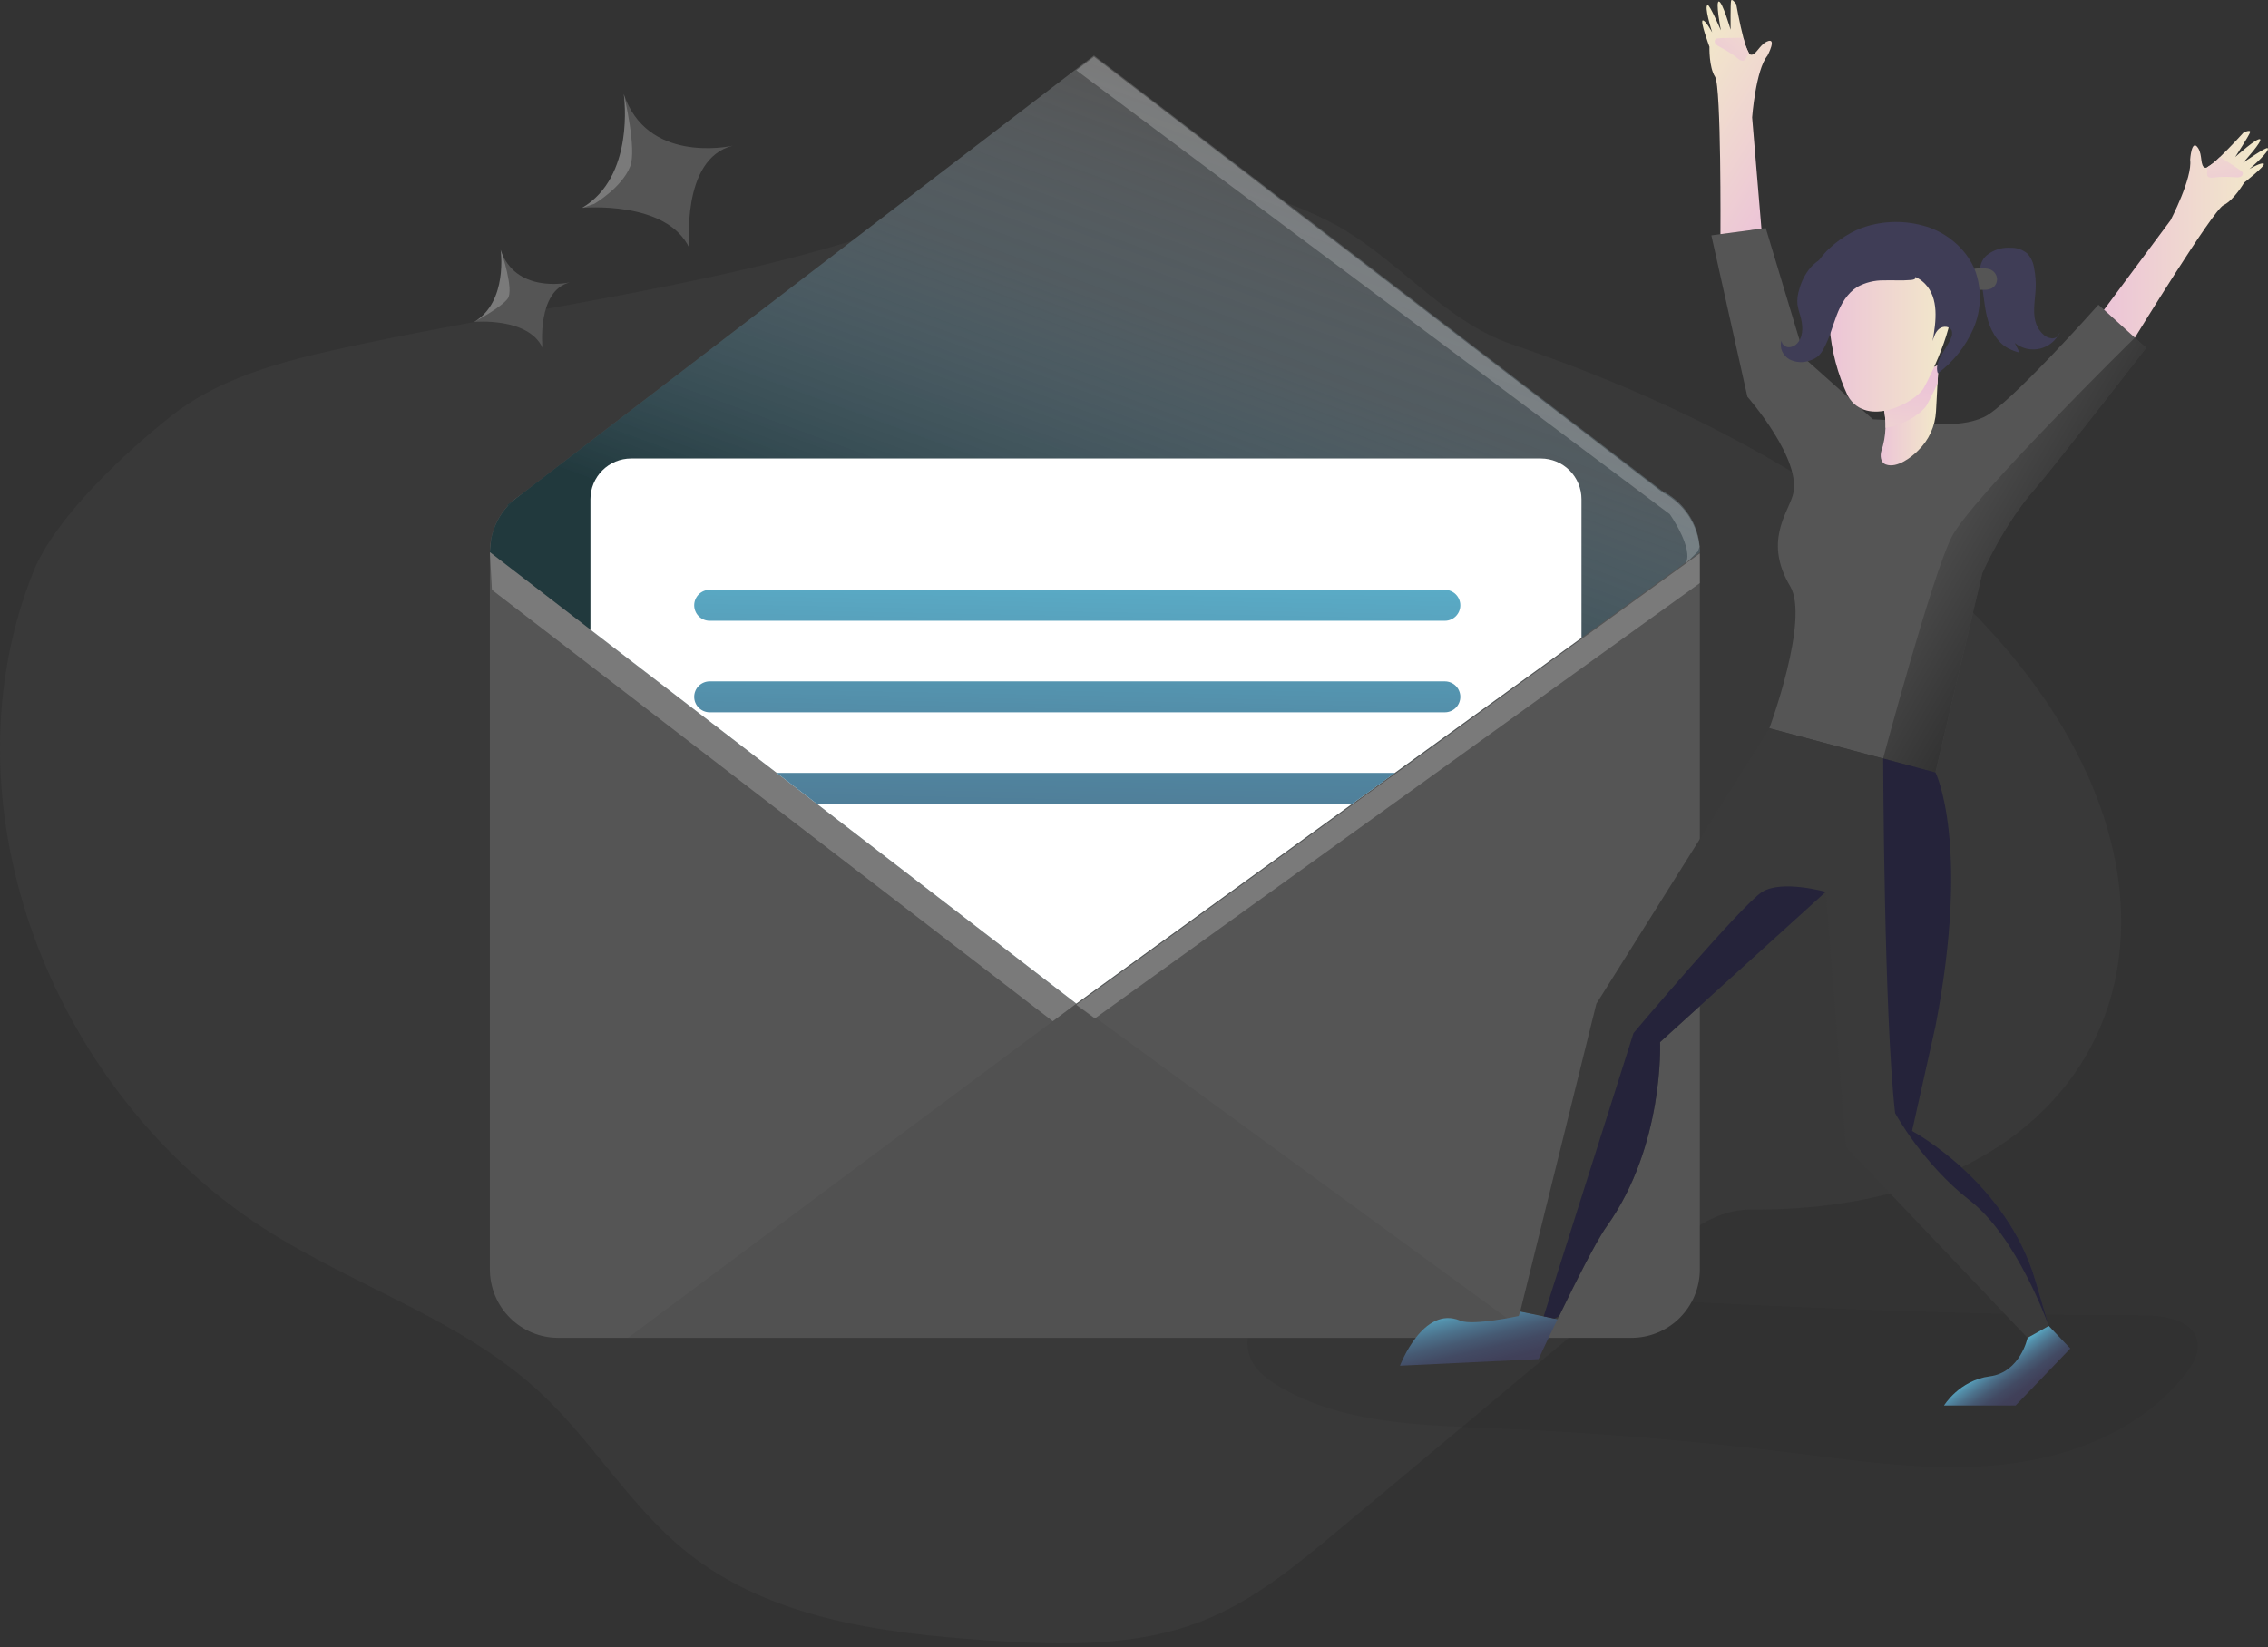 <svg width="256" height="186" viewBox="0 0 256 186" fill="none" xmlns="http://www.w3.org/2000/svg">
<rect x="0" y="0" width="256" height="186" fill="#333333" stroke="none"/>
<g clip-path="url(#clip0_122_220)">
<path opacity="0.18" d="M40.808 38.851C33.243 40.454 25.38 42.195 19.307 46.984C14.179 51.025 6.188 58.484 3.767 64.545C-6.49 90.146 5.106 121.298 27.615 137.229C38.201 144.723 51.394 148.35 60.908 157.171C66.925 162.75 71.14 170.134 77.542 175.263C86.897 182.75 99.529 184.406 111.482 185.208C119.787 185.771 128.415 186.013 136.12 182.856C141.689 180.574 146.407 176.661 151.038 172.804L181.718 147.185C186.647 143.073 191.256 136.524 197.674 136.567C255.44 136.981 259.335 68.999 170.678 38.888C162.864 36.234 157.506 28.855 150.165 25.073C135.001 17.256 117.549 19.789 102.254 25.197C82.835 32.081 60.961 34.565 40.808 38.851Z" fill="#555555"/>
<path opacity="0.05" d="M242.138 148.521C244.556 148.562 247.67 149.165 248.043 151.552C248.245 152.795 247.533 154.004 246.762 155.008C241.942 161.308 233.954 164.494 226.072 165.348C218.19 166.203 210.246 165.006 202.376 164.037C191.005 162.632 179.588 161.699 168.126 161.239C159.977 160.91 151.405 160.705 144.387 156.553C143.084 155.785 141.804 154.824 141.179 153.445C139.936 150.7 141.9 147.359 144.598 146.026C147.296 144.692 150.466 144.823 153.475 144.984C183.02 146.576 212.543 148.521 242.138 148.521Z" fill="#000405"/>
<path d="M242.241 39.286C242.241 39.286 231.726 52.884 229.731 55.162C226.091 59.302 223.745 64.732 223.745 64.732L218.461 87.215L212.556 85.64L199.717 82.221C199.717 82.221 204.279 69.932 202.069 66.202C199.123 61.229 201.671 58.121 202.343 55.986C203.586 52.029 197.236 44.797 197.236 44.797L193.168 26.574L199.309 25.754L203.766 40.526L211.403 47.342L216.842 47.631C216.842 47.631 220.944 48.477 223.928 47.097C226.781 45.773 236.861 34.407 236.861 34.407L240.973 38.136L242.241 39.286ZM191.869 62.345V143.328C191.868 144.343 191.668 145.347 191.279 146.285C190.891 147.222 190.321 148.073 189.603 148.791C188.886 149.508 188.034 150.077 187.096 150.464C186.158 150.852 185.154 151.052 184.139 151.051H63.022C62.007 151.051 61.002 150.852 60.064 150.463C59.127 150.075 58.275 149.505 57.557 148.787C56.84 148.069 56.27 147.217 55.882 146.28C55.494 145.342 55.295 144.337 55.295 143.322V62.345C55.294 61.33 55.494 60.325 55.882 59.387C56.27 58.449 56.839 57.596 57.556 56.878C58.274 56.16 59.126 55.591 60.064 55.203C61.002 54.814 62.007 54.615 63.022 54.615H184.139C186.189 54.615 188.155 55.43 189.605 56.879C191.054 58.329 191.869 60.295 191.869 62.345Z" fill="#555555"/>
<path d="M189.774 57.086H57.182L58.257 56.262C58.307 56.219 58.359 56.178 58.412 56.141L121.487 7.792L123.479 6.266L187.651 55.46L189.774 57.086Z" fill="#555555"/>
<path d="M191.869 62.344L190.256 63.51L178.51 72.016L121.487 113.319L66.646 71.084L55.295 62.344L55.441 60.843C55.718 59.435 56.383 58.134 57.362 57.085C57.637 56.786 57.936 56.511 58.257 56.261C58.307 56.218 58.359 56.178 58.413 56.14C59.744 55.147 61.361 54.612 63.022 54.614H184.139C186.059 54.615 187.911 55.331 189.333 56.622C190.755 57.913 191.645 59.687 191.831 61.598C191.856 61.846 191.869 62.095 191.869 62.344Z" fill="#555555"/>
<path opacity="0.61" d="M58.257 56.256C57.938 56.507 57.638 56.782 57.362 57.08H57.182L58.257 56.256Z" fill="url(#paint0_linear_122_220)"/>
<path opacity="0.61" d="M191.869 62.344L190.256 63.513L178.51 72.017L121.487 113.319L66.646 71.087L55.295 62.344L55.441 60.846C55.718 59.438 56.383 58.135 57.362 57.086C57.638 56.788 57.938 56.513 58.257 56.262L58.413 56.144L121.487 7.792L123.479 6.266L187.651 55.46C188.808 56.05 189.798 56.921 190.529 57.995C191.26 59.068 191.708 60.309 191.831 61.602C191.856 61.849 191.869 62.096 191.869 62.344Z" fill="url(#paint1_linear_122_220)"/>
<path d="M178.51 56.361V72.019L157.466 87.249L152.639 90.755L121.487 113.319L92.188 90.755L87.653 87.261L66.646 71.099V56.361C66.646 55.144 67.129 53.976 67.99 53.115C68.851 52.254 70.019 51.77 71.236 51.77H173.923C175.14 51.771 176.307 52.255 177.167 53.116C178.027 53.977 178.51 55.144 178.51 56.361Z" fill="white"/>
<path d="M163.088 70.09H80.103C79.64 70.09 79.196 69.906 78.868 69.578C78.541 69.251 78.357 68.806 78.357 68.343C78.357 68.114 78.402 67.886 78.49 67.674C78.577 67.463 78.706 67.27 78.868 67.108C79.031 66.946 79.223 66.817 79.435 66.729C79.647 66.641 79.874 66.596 80.103 66.596H163.088C163.317 66.596 163.545 66.641 163.757 66.729C163.968 66.817 164.161 66.946 164.323 67.108C164.485 67.27 164.614 67.463 164.702 67.674C164.79 67.886 164.835 68.114 164.835 68.343C164.835 68.806 164.651 69.251 164.323 69.578C163.996 69.906 163.551 70.09 163.088 70.09Z" fill="url(#paint2_linear_122_220)"/>
<path d="M163.088 80.424H80.103C79.64 80.424 79.196 80.24 78.868 79.912C78.541 79.585 78.357 79.141 78.357 78.677C78.357 78.214 78.541 77.77 78.868 77.442C79.196 77.115 79.64 76.931 80.103 76.931H163.088C163.551 76.931 163.996 77.115 164.323 77.442C164.651 77.77 164.835 78.214 164.835 78.677C164.835 79.141 164.651 79.585 164.323 79.912C163.996 80.24 163.551 80.424 163.088 80.424Z" fill="url(#paint3_linear_122_220)"/>
<path d="M157.466 87.262L152.639 90.755H92.188L87.65 87.262H157.466Z" fill="url(#paint4_linear_122_220)"/>
<path opacity="0.05" d="M121.487 113.319L70.87 151.057H173.149L121.487 113.319Z" fill="#000405"/>
<path d="M77.825 28.035C75.277 22.568 65.704 23.467 65.704 23.467C71.609 19.983 70.478 11.134 70.406 10.612C72.989 18.326 81.906 16.623 82.705 16.455C76.784 17.916 77.825 28.035 77.825 28.035ZM61.228 39.252C59.609 35.778 53.52 36.349 53.52 36.349C57.374 34.059 56.501 28.163 56.501 28.163V28.197C58.155 33.074 63.811 31.992 64.315 31.886C60.566 32.819 61.228 39.252 61.228 39.252Z" fill="#555555"/>
<path d="M224.264 28.812C225.015 28.209 225.964 27.909 226.925 27.973C227.628 27.944 228.316 28.182 228.852 28.638C229.264 29.101 229.526 29.679 229.604 30.294C229.756 31.057 229.813 31.836 229.775 32.613C229.707 34.04 229.337 35.55 229.952 36.84C230.099 37.146 230.297 37.426 230.536 37.667C230.814 37.978 231.202 38.171 231.618 38.204C231.825 38.214 232.028 38.148 232.191 38.021C232.354 37.893 232.466 37.711 232.507 37.508C232.3 37.969 231.99 38.376 231.601 38.698C231.212 39.02 230.754 39.248 230.263 39.366C229.772 39.483 229.261 39.486 228.768 39.375C228.275 39.264 227.815 39.041 227.422 38.723L227.963 39.821C227.515 39.705 227.082 39.54 226.67 39.33C225.349 38.612 224.609 37.154 224.258 35.681C223.947 34.329 223.885 32.933 223.593 31.575C223.366 30.534 223.422 29.564 224.264 28.812Z" fill="#3F3D56"/>
<path d="M223.866 30.304C224.135 30.295 224.402 30.336 224.656 30.425C224.866 30.512 225.048 30.655 225.182 30.839C225.316 31.023 225.398 31.239 225.417 31.466C225.429 31.694 225.374 31.92 225.259 32.117C225.144 32.314 224.975 32.473 224.771 32.576C224.505 32.685 224.219 32.735 223.932 32.722C223.67 32.722 223.406 32.722 223.145 32.697C223.07 32.697 222.997 32.679 222.931 32.644C222.864 32.589 222.813 32.517 222.785 32.436C222.615 32.097 222.486 31.739 222.402 31.37C222.188 30.226 222.959 30.294 223.866 30.304Z" fill="#555555"/>
<path d="M218.809 41.216C218.809 41.216 218.759 42.114 218.697 43.283C218.644 44.268 218.579 45.459 218.526 46.447C218.436 48.119 217.718 49.695 216.515 50.861C215.813 51.578 214.138 52.918 212.86 52.443C212.239 52.213 212.217 51.429 212.347 50.96C212.635 50.104 212.795 49.211 212.823 48.309C212.843 47.578 212.778 46.848 212.627 46.133C211.825 44.135 218.809 41.216 218.809 41.216Z" fill="url(#paint5_linear_122_220)"/>
<path d="M218.809 41.216C218.809 41.216 218.76 42.114 218.698 43.283C218.206 44.377 217.746 45.269 217.495 45.714C216.988 46.612 214.906 48.026 212.833 48.309C212.853 47.578 212.787 46.848 212.637 46.133C211.826 44.135 218.809 41.216 218.809 41.216Z" fill="url(#paint6_linear_122_220)"/>
<path d="M212.727 29.316C211.812 29.371 210.918 29.615 210.101 30.031C209.284 30.447 208.561 31.027 207.978 31.735C207.395 32.443 206.963 33.263 206.711 34.144C206.459 35.026 206.391 35.95 206.511 36.859C206.719 39.574 207.416 42.23 208.568 44.697C210.744 48.427 216.258 45.359 217.131 43.824C218.004 42.289 221.355 35.364 219.947 33.403C218.977 32.079 216.289 29.173 212.727 29.316Z" fill="url(#paint7_linear_122_220)"/>
<path d="M210.769 25.526C213.108 24.843 215.604 24.916 217.899 25.734C220.158 26.592 222.107 28.358 222.968 30.617C223.709 32.711 223.638 35.007 222.769 37.051C221.894 39.078 220.501 40.84 218.729 42.157C218.272 40.759 219.68 39.515 220.227 38.151C220.354 37.899 220.381 37.608 220.305 37.337C220.106 36.83 219.347 36.774 218.915 37.103C218.483 37.433 218.294 37.989 218.135 38.508C218.555 36.286 218.866 33.675 217.293 32.047C216.36 31.083 214.952 30.723 213.61 30.71C212.377 30.707 211.156 30.956 210.023 31.443C208.89 31.93 207.87 32.644 207.024 33.542C206.53 34.073 205.827 34.726 205.199 34.359C205.004 34.225 204.851 34.039 204.758 33.821C202.903 30.148 207.776 26.347 210.769 25.526Z" fill="#3F3D56"/>
<path d="M213.771 29.632C212.217 28.948 210.585 28.389 208.898 28.389C207.21 28.389 205.46 28.961 204.345 30.229C203.762 30.935 203.338 31.759 203.101 32.644C202.914 33.197 202.84 33.783 202.884 34.365C202.951 34.788 203.055 35.204 203.195 35.609C203.487 36.616 203.611 37.784 202.974 38.63C202.856 38.798 202.701 38.938 202.521 39.038C202.341 39.138 202.141 39.196 201.936 39.208C201.73 39.211 201.53 39.14 201.373 39.007C201.216 38.873 201.114 38.687 201.084 38.484C200.811 39.258 201.258 40.165 201.97 40.572C202.337 40.759 202.739 40.866 203.15 40.885C203.56 40.905 203.971 40.838 204.354 40.687C204.676 40.586 204.975 40.422 205.233 40.205C205.489 39.959 205.7 39.67 205.855 39.351C206.505 38.173 206.831 36.864 207.316 35.593C207.801 34.322 208.503 33.107 209.65 32.392C210.559 31.896 211.58 31.642 212.615 31.655C213.644 31.621 214.679 31.705 215.704 31.612C216.73 31.518 215.987 30.909 215.546 30.589C214.989 30.21 214.394 29.889 213.771 29.632Z" fill="#3F3D56"/>
<path d="M255.515 18.49C255.779 18.695 253.305 20.622 253.305 20.622C253.305 20.622 252.149 22.614 250.974 23.168C249.799 23.721 240.972 38.133 240.972 38.133L237.488 34.975L245.004 24.865C245.004 24.865 247.49 20.1 247.213 18.027C247.213 18.027 247.363 15.578 248.112 16.715C248.64 17.527 248.301 18.804 248.926 18.941C248.995 18.947 249.065 18.932 249.125 18.897C249.643 18.583 250.118 18.203 250.539 17.766C251.782 16.582 253.268 14.935 253.268 14.935C253.268 14.935 254.082 14.59 253.98 14.935C253.877 15.28 252.382 17.608 252.298 17.732C252.438 17.604 254.732 15.556 255.095 15.715C255.459 15.873 253.318 18.232 253.193 18.369C253.327 18.276 255.773 16.573 255.956 16.725C256.301 17.014 254.091 18.931 253.908 19.078C254.048 19.003 255.263 18.291 255.515 18.49Z" fill="url(#paint8_linear_122_220)"/>
<path d="M252.892 19.966C252.707 20.027 252.51 20.043 252.317 20.013C251.69 19.965 251.061 19.955 250.434 19.982C250.011 20 249.137 20.293 249.116 19.637C249.116 19.463 249.159 19.292 249.15 19.118C249.15 19.043 249.131 18.969 249.119 18.894C249.637 18.579 250.112 18.199 250.533 17.763C250.723 17.826 250.904 17.917 251.068 18.033C251.482 18.3 251.89 18.565 252.292 18.826C252.51 18.969 252.727 19.112 252.936 19.267C253.028 19.325 253.101 19.408 253.147 19.506C253.167 19.601 253.152 19.699 253.105 19.784C253.059 19.868 252.983 19.933 252.892 19.966Z" fill="url(#paint9_linear_122_220)"/>
<path d="M192.201 2.307C191.865 2.344 192.953 5.284 192.953 5.284C192.953 5.284 192.885 7.587 193.59 8.675C194.296 9.763 194.196 26.437 194.196 26.437L198.821 25.816L197.771 13.256C197.771 13.256 198.172 7.898 199.499 6.285C199.499 6.285 200.661 4.125 199.427 4.697C198.551 5.107 198.162 6.369 197.562 6.157C197.5 6.126 197.449 6.076 197.416 6.014C197.134 5.476 196.925 4.902 196.795 4.308C196.356 2.645 195.971 0.463 195.971 0.463C195.971 0.463 195.474 -0.251 195.393 0.094C195.312 0.439 195.34 3.202 195.343 3.36C195.29 3.183 194.426 0.224 194.022 0.171C193.618 0.118 194.206 3.248 194.243 3.429C194.175 3.279 193 0.544 192.757 0.575C192.313 0.641 193.196 3.444 193.261 3.652C193.174 3.516 192.518 2.275 192.201 2.307Z" fill="url(#paint10_linear_122_220)"/>
<path d="M193.643 4.946C193.769 5.093 193.928 5.209 194.106 5.285C194.664 5.575 195.204 5.899 195.723 6.254C196.074 6.494 196.655 7.208 197.025 6.655C197.124 6.512 197.171 6.344 197.27 6.198C197.316 6.137 197.364 6.077 197.416 6.021C197.134 5.483 196.925 4.909 196.795 4.315C196.6 4.269 196.398 4.252 196.198 4.265L194.74 4.293C194.479 4.293 194.218 4.293 193.957 4.327C193.847 4.327 193.738 4.359 193.646 4.421C193.583 4.493 193.547 4.586 193.547 4.683C193.546 4.779 193.581 4.872 193.643 4.946Z" fill="url(#paint11_linear_122_220)"/>
<path d="M175.812 148.941C174.569 151.48 173.665 153.454 173.665 153.454L158.022 154.2C158.022 154.2 160.614 147.341 164.832 149.112C166.258 149.709 171.427 148.587 171.427 148.587L171.589 148.068L175.812 148.941Z" fill="url(#paint12_linear_122_220)"/>
<path d="M231.254 149.709L228.857 151.052L208.344 129.488L206.082 100.701L187.378 117.668C187.378 117.668 187.878 129.351 181.339 138.492C180.167 140.13 177.783 144.888 175.98 148.606C175.924 148.721 175.868 148.839 175.816 148.954L175.464 148.882L174.243 148.627L171.592 148.08L180.189 113.332L199.723 82.233L212.562 85.652L218.467 87.228C218.467 87.228 222.452 95.213 218.467 115.878L215.825 127.707C215.825 127.707 226.474 133.386 229.756 144.618L231.251 149.703L231.254 149.709Z" fill="#3A3A3A"/>
<path d="M231.254 149.708L233.687 152.254L227.512 158.694H219.431C219.431 158.694 221.153 155.85 224.596 155.399C228.04 154.949 228.864 151.048 228.864 151.048L231.254 149.708Z" fill="url(#paint13_linear_122_220)"/>
<path opacity="0.22" d="M67.075 23.019L65.71 23.467C71.615 19.983 70.484 11.134 70.413 10.612C70.506 11.031 71.88 16.871 71.131 18.789C70.195 21.185 67.075 23.019 67.075 23.019ZM57.315 33.705C56.594 34.702 53.729 36.241 53.533 36.343C57.387 34.053 56.514 28.157 56.514 28.157V28.191C56.666 28.595 58.018 32.729 57.315 33.705Z" fill="white"/>
<path opacity="0.22" d="M55.525 66.597L118.827 115.303L121.487 113.32L55.295 62.345L55.525 66.597ZM123.582 114.989L191.869 65.838V62.485L121.487 113.456L123.582 114.989Z" fill="white"/>
<path opacity="0.22" d="M191.831 61.738L191.645 62.26L190.255 63.65C191.231 61.965 188.474 58.055 188.474 58.055L187.374 57.232L184.07 54.745L121.487 7.932L123.479 6.406L187.651 55.597C188.808 56.187 189.797 57.059 190.528 58.132C191.258 59.206 191.706 60.446 191.831 61.738Z" fill="white"/>
<path opacity="0.61" d="M242.241 39.286C242.241 39.286 231.726 52.884 229.731 55.162C226.091 59.302 223.745 64.731 223.745 64.731L218.461 87.215L212.556 85.639C212.556 85.639 218.069 65.024 220.285 60.648C222.501 56.271 240.966 38.133 240.966 38.133L242.241 39.286Z" fill="url(#paint14_linear_122_220)"/>
<path d="M231.251 149.702C231.142 149.391 227.633 139.644 222.365 135.557C217.016 131.405 213.908 125.674 213.908 125.674C212.649 114.671 212.562 85.639 212.562 85.639L218.467 87.215C218.467 87.215 222.452 95.2 218.467 115.865L215.826 127.694C215.826 127.694 226.474 133.385 229.756 144.617L231.251 149.702ZM187.378 117.661C187.378 117.661 187.878 129.344 181.339 138.485C180.167 140.123 177.783 144.882 175.981 148.599L175.465 148.875L174.243 148.62L184.382 116.642C184.382 116.642 196.661 102.093 198.909 100.701C201.156 99.308 206.082 100.701 206.082 100.701L187.378 117.661Z" fill="#25233A"/>
</g>
<defs>
<linearGradient id="paint0_linear_122_220" x1="57.231" y1="58.003" x2="58.422" y2="54.767" gradientUnits="userSpaceOnUse">
<stop offset="0.36" stop-color="#00272E"/>
<stop offset="0.75" stop-color="#3F80A1" stop-opacity="0.25"/>
<stop offset="1" stop-color="#69B9EB" stop-opacity="0"/>
</linearGradient>
<linearGradient id="paint1_linear_122_220" x1="106.596" y1="107.843" x2="141.512" y2="12.899" gradientUnits="userSpaceOnUse">
<stop offset="0.36" stop-color="#00272E"/>
<stop offset="0.75" stop-color="#3F80A1" stop-opacity="0.25"/>
<stop offset="1" stop-color="#69B9EB" stop-opacity="0"/>
</linearGradient>
<linearGradient id="paint2_linear_122_220" x1="122.105" y1="43.392" x2="118.96" y2="197.037" gradientUnits="userSpaceOnUse">
<stop stop-color="#68E1FD"/>
<stop offset="0.01" stop-color="#67DDF9"/>
<stop offset="0.12" stop-color="#5CB3CE"/>
<stop offset="0.24" stop-color="#538EA9"/>
<stop offset="0.37" stop-color="#4C718B"/>
<stop offset="0.5" stop-color="#465A73"/>
<stop offset="0.63" stop-color="#424A63"/>
<stop offset="0.79" stop-color="#404059"/>
<stop offset="0.99" stop-color="#3F3D56"/>
</linearGradient>
<linearGradient id="paint3_linear_122_220" x1="122.317" y1="43.395" x2="119.171" y2="197.044" gradientUnits="userSpaceOnUse">
<stop stop-color="#68E1FD"/>
<stop offset="0.01" stop-color="#67DDF9"/>
<stop offset="0.12" stop-color="#5CB3CE"/>
<stop offset="0.24" stop-color="#538EA9"/>
<stop offset="0.37" stop-color="#4C718B"/>
<stop offset="0.5" stop-color="#465A73"/>
<stop offset="0.63" stop-color="#424A63"/>
<stop offset="0.79" stop-color="#404059"/>
<stop offset="0.99" stop-color="#3F3D56"/>
</linearGradient>
<linearGradient id="paint4_linear_122_220" x1="123.455" y1="43.417" x2="120.309" y2="197.066" gradientUnits="userSpaceOnUse">
<stop stop-color="#68E1FD"/>
<stop offset="0.01" stop-color="#67DDF9"/>
<stop offset="0.12" stop-color="#5CB3CE"/>
<stop offset="0.24" stop-color="#538EA9"/>
<stop offset="0.37" stop-color="#4C718B"/>
<stop offset="0.5" stop-color="#465A73"/>
<stop offset="0.63" stop-color="#424A63"/>
<stop offset="0.79" stop-color="#404059"/>
<stop offset="0.99" stop-color="#3F3D56"/>
</linearGradient>
<linearGradient id="paint5_linear_122_220" x1="212.285" y1="46.879" x2="218.809" y2="46.879" gradientUnits="userSpaceOnUse">
<stop stop-color="#ECC4D7"/>
<stop offset="0.42" stop-color="#EFD4D1"/>
<stop offset="1" stop-color="#F2EAC9"/>
</linearGradient>
<linearGradient id="paint6_linear_122_220" x1="215.742" y1="43.249" x2="214.396" y2="58.339" gradientUnits="userSpaceOnUse">
<stop stop-color="#ECC4D7"/>
<stop offset="0.42" stop-color="#EFD4D1"/>
<stop offset="1" stop-color="#F2EAC9"/>
</linearGradient>
<linearGradient id="paint7_linear_122_220" x1="206.458" y1="37.891" x2="220.292" y2="37.891" gradientUnits="userSpaceOnUse">
<stop stop-color="#ECC4D7"/>
<stop offset="0.42" stop-color="#EFD4D1"/>
<stop offset="1" stop-color="#F2EAC9"/>
</linearGradient>
<linearGradient id="paint8_linear_122_220" x1="237.488" y1="26.456" x2="256" y2="26.456" gradientUnits="userSpaceOnUse">
<stop stop-color="#ECC4D7"/>
<stop offset="0.42" stop-color="#EFD4D1"/>
<stop offset="1" stop-color="#F2EAC9"/>
</linearGradient>
<linearGradient id="paint9_linear_122_220" x1="251.742" y1="24.265" x2="249.871" y2="9.738" gradientUnits="userSpaceOnUse">
<stop stop-color="#ECC4D7"/>
<stop offset="0.42" stop-color="#EFD4D1"/>
<stop offset="1" stop-color="#F2EAC9"/>
</linearGradient>
<linearGradient id="paint10_linear_122_220" x1="203.477" y1="18.642" x2="187.781" y2="8.834" gradientUnits="userSpaceOnUse">
<stop stop-color="#ECC4D7"/>
<stop offset="0.42" stop-color="#EFD4D1"/>
<stop offset="1" stop-color="#F2EAC9"/>
</linearGradient>
<linearGradient id="paint11_linear_122_220" x1="192.501" y1="9.317" x2="201.786" y2="-2.011" gradientUnits="userSpaceOnUse">
<stop stop-color="#ECC4D7"/>
<stop offset="0.42" stop-color="#EFD4D1"/>
<stop offset="1" stop-color="#F2EAC9"/>
</linearGradient>
<linearGradient id="paint12_linear_122_220" x1="165.609" y1="146.113" x2="168.005" y2="156.096" gradientUnits="userSpaceOnUse">
<stop stop-color="#68E1FD"/>
<stop offset="0.01" stop-color="#67DDF9"/>
<stop offset="0.12" stop-color="#5CB3CE"/>
<stop offset="0.24" stop-color="#538EA9"/>
<stop offset="0.37" stop-color="#4C718B"/>
<stop offset="0.5" stop-color="#465A73"/>
<stop offset="0.63" stop-color="#424A63"/>
<stop offset="0.79" stop-color="#404059"/>
<stop offset="0.99" stop-color="#3F3D56"/>
</linearGradient>
<linearGradient id="paint13_linear_122_220" x1="224.674" y1="152.841" x2="228.668" y2="158.43" gradientUnits="userSpaceOnUse">
<stop stop-color="#68E1FD"/>
<stop offset="0.01" stop-color="#67DDF9"/>
<stop offset="0.12" stop-color="#5CB3CE"/>
<stop offset="0.24" stop-color="#538EA9"/>
<stop offset="0.37" stop-color="#4C718B"/>
<stop offset="0.5" stop-color="#465A73"/>
<stop offset="0.63" stop-color="#424A63"/>
<stop offset="0.79" stop-color="#404059"/>
<stop offset="0.99" stop-color="#3F3D56"/>
</linearGradient>
<linearGradient id="paint14_linear_122_220" x1="239.288" y1="69.101" x2="215.729" y2="55.525" gradientUnits="userSpaceOnUse">
<stop/>
<stop offset="0.98" stop-opacity="0"/>
</linearGradient>
<clipPath id="clip0_122_220">
<rect width="256" height="185.55" fill="white"/>
</clipPath>
</defs>
</svg>
